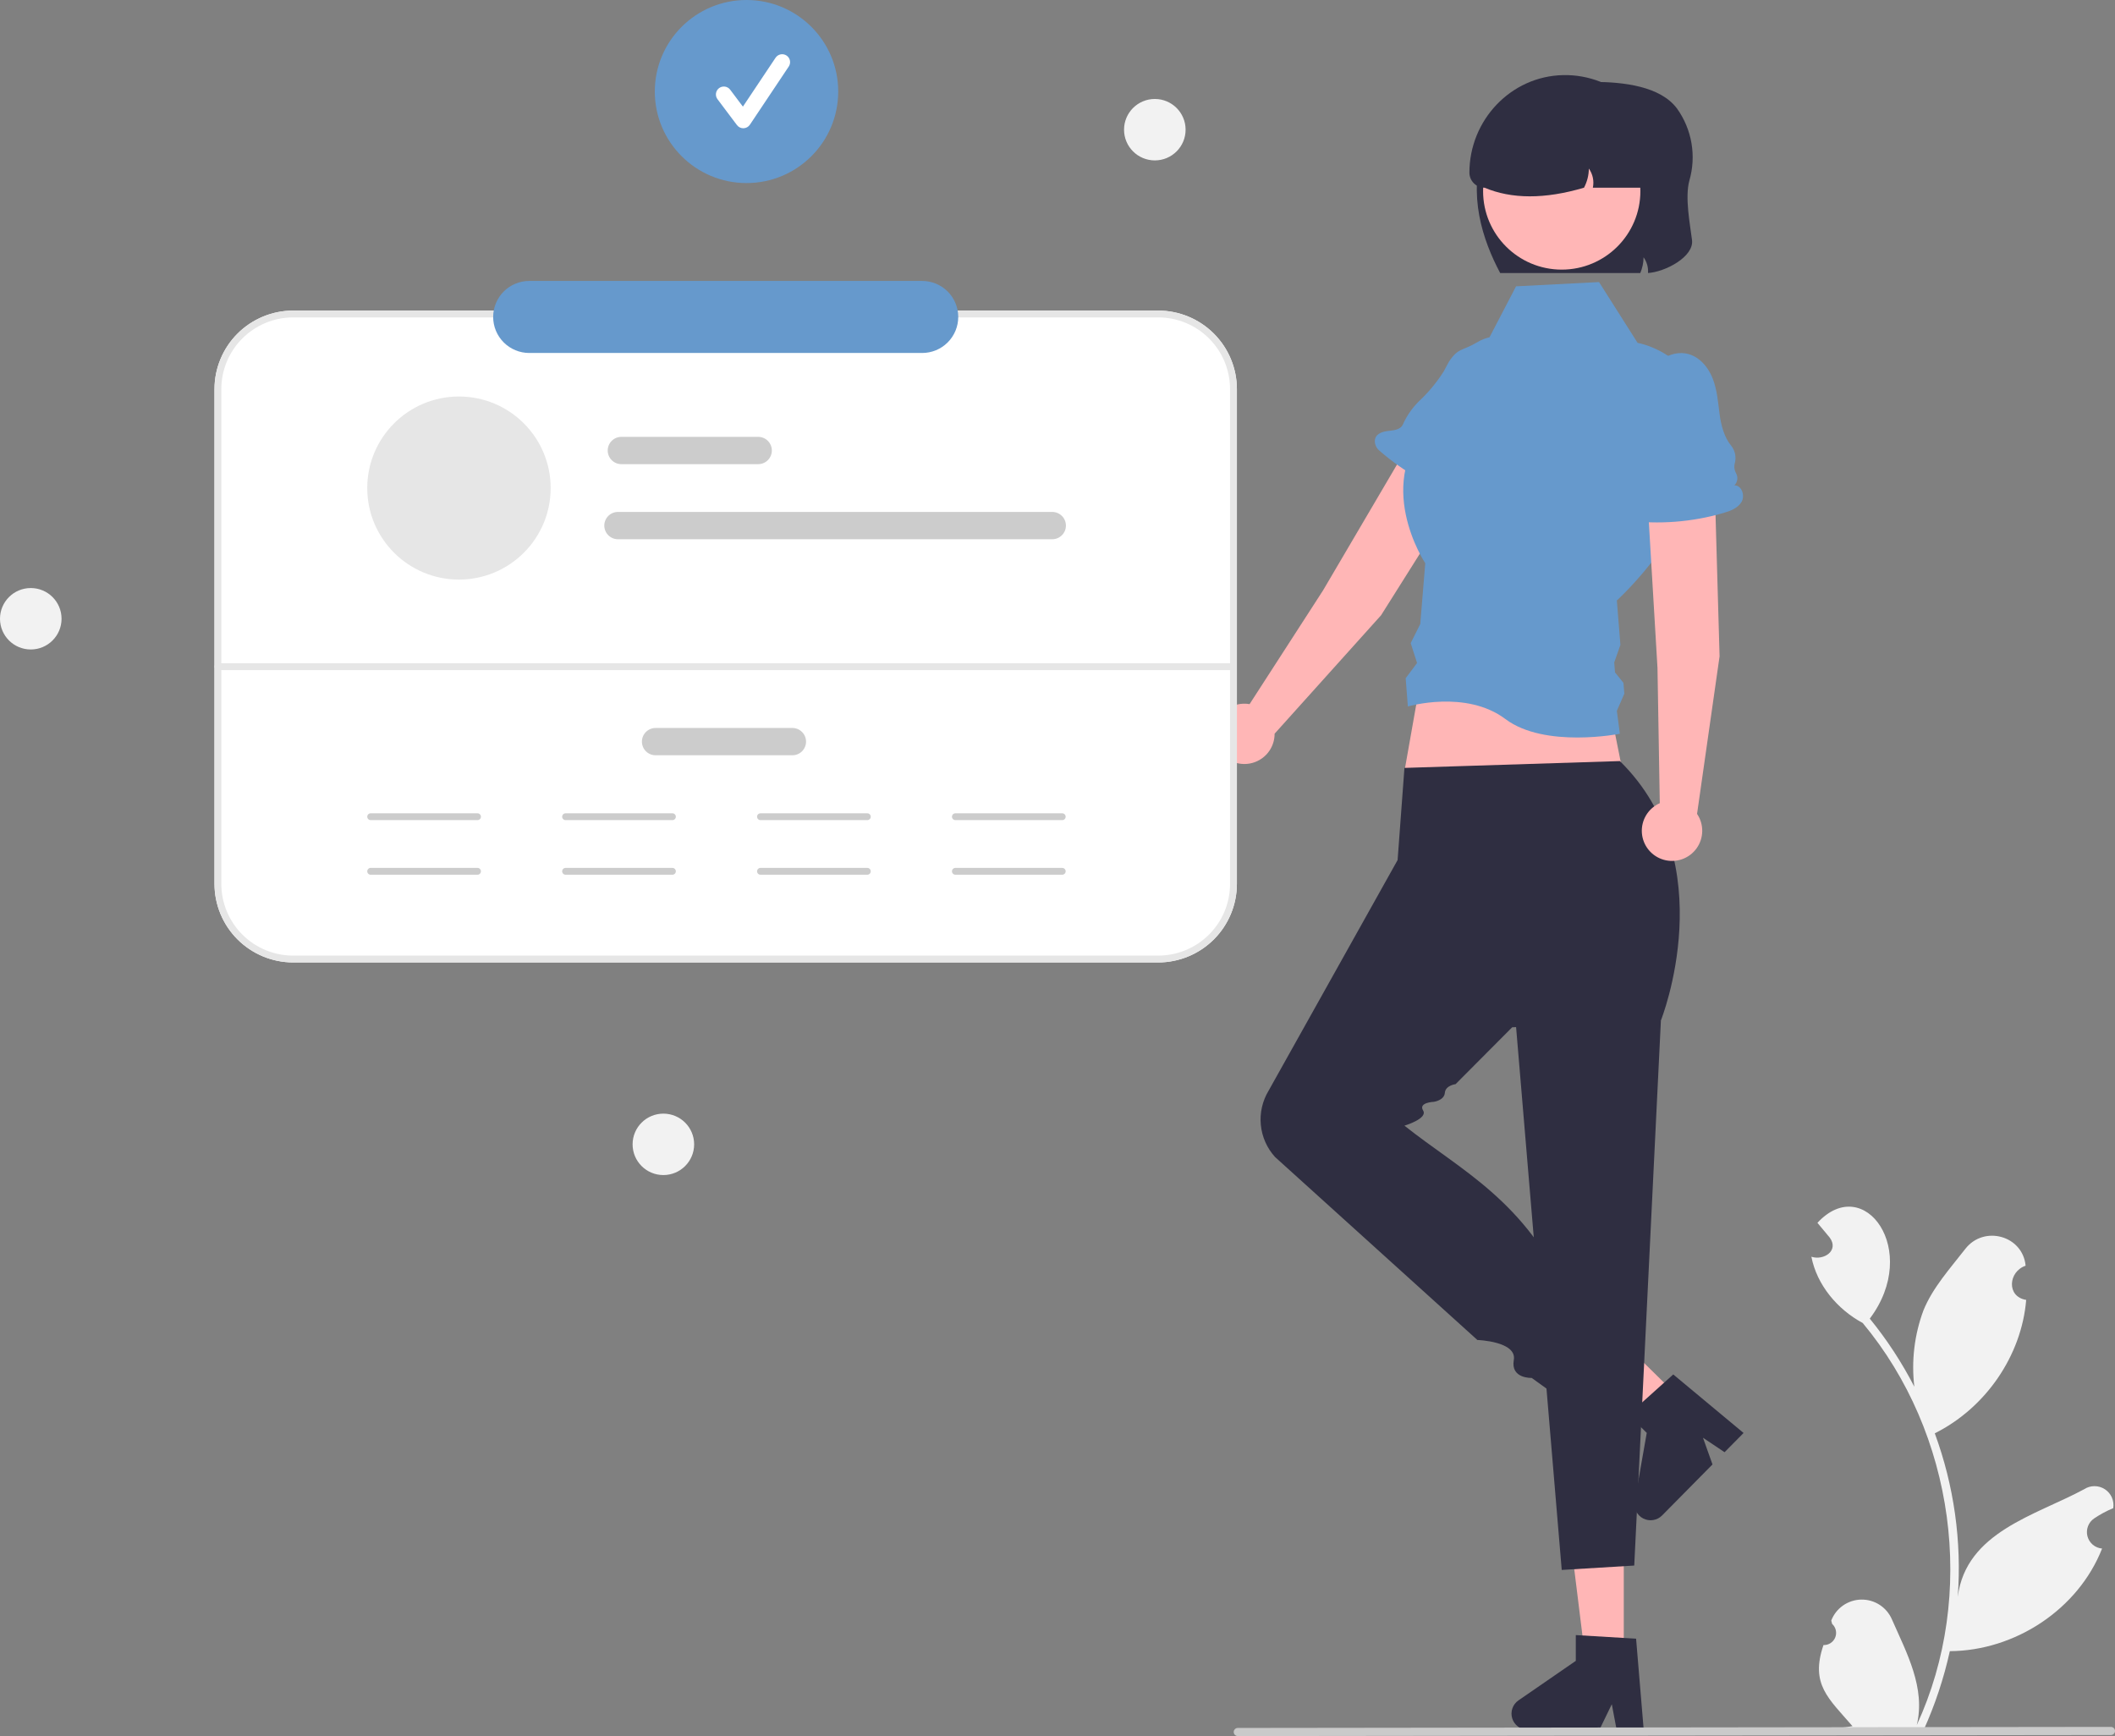 <svg width="480" height="394" viewBox="0 0 480 394" fill="none" xmlns="http://www.w3.org/2000/svg">
    <rect x="0" y="0" width="480" height="394" fill="#808080" stroke="none"/>
    <g clip-path="url(#clip0_24_143)">
    <path d="M383.398 40.997C382.359 44.839 383.554 50.888 384.004 54.474C384.485 58.309 377.826 61.74 374.016 61.957C374.11 60.688 373.753 59.426 373.007 58.394C372.998 59.621 372.745 60.835 372.262 61.965H340.468C336.463 54.444 333.057 44.165 336.735 33.538C336.922 31.404 337.735 29.372 339.075 27.698C340.414 26.024 342.219 24.782 344.263 24.127L361.599 18.589C368.436 18.589 376.825 19.558 380.605 24.639C382.277 26.978 383.398 29.665 383.882 32.498C384.365 35.331 384.2 38.237 383.398 40.997Z" fill="#2F2E41"/>
    <path d="M413.84 373.344C414.407 373.364 414.966 373.211 415.442 372.903C415.919 372.596 416.289 372.15 416.503 371.626C416.716 371.102 416.763 370.524 416.638 369.972C416.512 369.421 416.219 368.921 415.799 368.54C415.726 368.264 415.675 368.066 415.602 367.79C416.131 366.411 417.061 365.22 418.272 364.371C419.484 363.522 420.921 363.054 422.401 363.026C423.881 362.998 425.335 363.412 426.578 364.214C427.821 365.017 428.795 366.171 429.376 367.53C432.727 375.156 437.044 383.043 435.015 391.497C448.669 361.887 443.58 325.266 422.746 300.254C417.023 297.178 412.356 291.661 411.094 285.216C413.92 286.142 417.411 283.822 415.264 280.88C414.335 279.757 413.398 278.643 412.469 277.519C423.062 266.042 435.983 283.799 424.35 299.264C428.25 304.049 431.637 309.228 434.457 314.717C433.762 308.867 434.469 302.936 436.518 297.412C438.6 292.262 442.552 287.904 446.026 283.436C450.25 277.992 459.074 280.401 459.714 287.253C455.781 288.585 455.323 294.278 459.844 295.014C458.783 307.781 450.545 319.584 439.099 325.287C443.459 337.14 445.238 349.784 444.317 362.377C446.207 347.652 461.989 343.933 472.988 337.983C473.687 337.526 474.504 337.282 475.34 337.281C476.176 337.279 476.994 337.521 477.695 337.976C478.396 338.431 478.949 339.079 479.286 339.843C479.624 340.606 479.732 341.451 479.596 342.274C478.077 342.908 476.624 343.69 475.259 344.611C474.619 345.049 474.131 345.673 473.861 346.399C473.592 347.125 473.553 347.916 473.752 348.664C473.95 349.413 474.376 350.081 474.97 350.579C475.564 351.076 476.298 351.378 477.07 351.443C471.63 365.261 457.311 374.641 442.514 374.729C441.151 380.91 439.148 386.933 436.538 392.7L414.577 392.909C414.496 392.666 414.423 392.415 414.35 392.172C416.384 392.28 418.423 392.14 420.423 391.753C414.984 385.449 410.794 382.246 413.839 373.344L413.84 373.344Z" fill="#F2F2F2"/>
    <path d="M368.516 377.752H359.95L355.874 344.776H368.516V377.752Z" fill="#FFB6B6"/>
    <path d="M373.037 392.564H366.894L365.798 386.776L362.989 392.564H346.697C345.916 392.565 345.156 392.315 344.527 391.854C343.898 391.392 343.433 390.741 343.201 389.997C342.968 389.253 342.98 388.454 343.235 387.717C343.49 386.98 343.974 386.344 344.616 385.901L357.627 376.933V371.081L371.311 371.896L373.037 392.564Z" fill="#2F2E41"/>
    <path d="M381.962 318.026L375.947 324.114L349.558 303.86L358.434 294.875L381.962 318.026Z" fill="#FFB6B6"/>
    <path d="M395.704 325.212L391.391 329.578L386.492 326.294L388.65 332.353L377.212 343.933C376.664 344.488 375.952 344.854 375.181 344.976C374.409 345.099 373.619 344.973 372.925 344.616C372.231 344.258 371.669 343.689 371.323 342.991C370.976 342.292 370.861 341.502 370.997 340.734L373.732 325.19L369.557 321.082L379.746 311.928L395.704 325.212Z" fill="#2F2E41"/>
    <path d="M313.441 139.627L339.351 98.484C340.443 96.737 340.804 94.632 340.355 92.623C339.907 90.613 338.684 88.86 336.952 87.742C336.056 87.164 335.051 86.774 333.999 86.596C332.947 86.418 331.869 86.455 330.832 86.706C329.795 86.957 328.82 87.417 327.967 88.056C327.113 88.695 326.399 89.502 325.868 90.425L300.268 133.987L283.594 159.802C282.206 159.56 280.778 159.751 279.503 160.347C278.228 160.944 277.168 161.918 276.467 163.136C275.765 164.355 275.457 165.76 275.584 167.16C275.71 168.56 276.265 169.887 277.174 170.961C278.082 172.035 279.3 172.803 280.662 173.162C282.023 173.522 283.462 173.454 284.784 172.968C286.105 172.482 287.245 171.602 288.048 170.448C288.851 169.293 289.278 167.92 289.272 166.514L313.441 139.627Z" fill="#FFB6B6"/>
    <path d="M337.859 109.244L340.043 108.832C339.749 108.297 339.626 107.685 339.691 107.078C339.756 106.471 340.006 105.899 340.407 105.438C340.808 104.977 341.34 104.65 341.933 104.5C342.526 104.351 343.15 104.386 343.722 104.601C341.09 101.861 342.369 97.35 344.062 93.951C345.286 91.495 346.661 89.067 347.26 86.39C348.169 82.325 346.997 77.405 341.565 76.431C339.345 76.085 337.073 76.544 335.163 77.725C331.749 79.739 330.981 78.862 328.827 82.103L327.6 84.38C326.023 86.845 324.142 89.102 322 91.097C320.468 92.62 319.234 94.413 318.359 96.386C318.245 96.631 318.075 96.845 317.863 97.013C317.023 97.661 315.881 97.694 314.829 97.832C313.502 98.006 311.984 98.567 312.018 100.21C312.037 100.602 312.137 100.987 312.313 101.339C312.488 101.691 312.734 102.003 313.036 102.256C318.639 107.15 325.196 110.835 332.294 113.078C333.871 113.576 335.643 113.987 337.126 113.258C338.61 112.528 339.246 110.142 337.859 109.244Z" fill="#6699CC"/>
    <path d="M370.733 187.443L320.291 186.668L318.739 175.05L323.395 148.715H362.973L370.733 187.443Z" fill="#FFB6B6"/>
    <path d="M262.864 218.425H66.526C61.793 218.419 57.257 216.541 53.91 213.201C50.564 209.861 48.682 205.333 48.677 200.61V88.299C48.682 83.576 50.564 79.048 53.91 75.708C57.257 72.369 61.793 70.49 66.526 70.485H262.864C267.596 70.49 272.133 72.369 275.479 75.708C278.825 79.048 280.707 83.576 280.713 88.299V200.61C280.707 205.333 278.825 209.861 275.479 213.201C272.133 216.541 267.596 218.419 262.864 218.425Z" fill="white"/>
    <path d="M262.864 218.425H66.526C61.793 218.419 57.257 216.541 53.91 213.201C50.564 209.861 48.682 205.333 48.677 200.61V88.299C48.682 83.576 50.564 79.048 53.91 75.708C57.257 72.369 61.793 70.49 66.526 70.485H262.864C267.596 70.49 272.133 72.369 275.479 75.708C278.825 79.048 280.707 83.576 280.713 88.299V200.61C280.707 205.333 278.825 209.861 275.479 213.201C272.133 216.541 267.596 218.419 262.864 218.425ZM66.526 72.034C62.205 72.039 58.062 73.754 55.007 76.803C51.952 79.853 50.234 83.987 50.229 88.299V200.61C50.234 204.922 51.952 209.057 55.007 212.106C58.063 215.155 62.205 216.871 66.526 216.876H262.864C267.185 216.871 271.327 215.155 274.382 212.106C277.437 209.057 279.156 204.922 279.161 200.61V88.299C279.156 83.987 277.437 79.853 274.382 76.803C271.327 73.754 267.185 72.039 262.864 72.034H66.526Z" fill="#E6E6E6"/>
    <path d="M279.161 152.076H49.452C49.246 152.076 49.049 151.994 48.903 151.849C48.758 151.704 48.676 151.507 48.676 151.301C48.676 151.096 48.758 150.899 48.903 150.753C49.049 150.608 49.246 150.527 49.452 150.527H279.161C279.367 150.527 279.565 150.608 279.71 150.753C279.856 150.899 279.937 151.096 279.937 151.301C279.937 151.507 279.856 151.704 279.71 151.849C279.565 151.994 279.367 152.076 279.161 152.076Z" fill="#E6E6E6"/>
    <path d="M262.088 36.404C265.945 36.404 269.072 33.283 269.072 29.433C269.072 25.583 265.945 22.462 262.088 22.462C258.23 22.462 255.103 25.583 255.103 29.433C255.103 33.283 258.23 36.404 262.088 36.404Z" fill="#F2F2F2"/>
    <path d="M6.984 147.398C10.842 147.398 13.969 144.277 13.969 140.427C13.969 136.577 10.842 133.456 6.984 133.456C3.127 133.456 0 136.577 0 140.427C0 144.277 3.127 147.398 6.984 147.398Z" fill="#F2F2F2"/>
    <path d="M150.552 266.68C154.409 266.68 157.536 263.559 157.536 259.709C157.536 255.859 154.409 252.738 150.552 252.738C146.695 252.738 143.568 255.859 143.568 259.709C143.568 263.559 146.695 266.68 150.552 266.68Z" fill="#F2F2F2"/>
    <path d="M108.371 186.126H84.124C83.918 186.126 83.721 186.044 83.575 185.899C83.43 185.754 83.348 185.557 83.348 185.351C83.348 185.146 83.43 184.949 83.575 184.804C83.721 184.658 83.918 184.577 84.124 184.577H108.371C108.576 184.577 108.774 184.658 108.919 184.804C109.065 184.949 109.147 185.146 109.147 185.351C109.147 185.557 109.065 185.754 108.919 185.899C108.774 186.044 108.576 186.126 108.371 186.126Z" fill="#CCCCCC"/>
    <path d="M108.371 198.519H84.124C83.918 198.519 83.721 198.437 83.575 198.292C83.43 198.146 83.348 197.949 83.348 197.744C83.348 197.539 83.43 197.342 83.575 197.196C83.721 197.051 83.918 196.969 84.124 196.969H108.371C108.576 196.969 108.774 197.051 108.919 197.196C109.065 197.342 109.147 197.539 109.147 197.744C109.147 197.949 109.065 198.146 108.919 198.292C108.774 198.437 108.576 198.519 108.371 198.519Z" fill="#CCCCCC"/>
    <path d="M241.074 186.126H216.827C216.621 186.126 216.424 186.044 216.278 185.899C216.133 185.754 216.051 185.557 216.051 185.351C216.051 185.146 216.133 184.949 216.278 184.804C216.424 184.658 216.621 184.577 216.827 184.577H241.074C241.279 184.577 241.477 184.658 241.622 184.804C241.768 184.949 241.85 185.146 241.85 185.351C241.85 185.557 241.768 185.754 241.622 185.899C241.477 186.044 241.279 186.126 241.074 186.126Z" fill="#CCCCCC"/>
    <path d="M241.074 198.519H216.827C216.621 198.519 216.424 198.437 216.278 198.292C216.133 198.146 216.051 197.949 216.051 197.744C216.051 197.539 216.133 197.342 216.278 197.196C216.424 197.051 216.621 196.969 216.827 196.969H241.074C241.279 196.969 241.477 197.051 241.622 197.196C241.768 197.342 241.85 197.539 241.85 197.744C241.85 197.949 241.768 198.146 241.622 198.292C241.477 198.437 241.279 198.519 241.074 198.519Z" fill="#CCCCCC"/>
    <path d="M196.839 186.126H172.593C172.387 186.126 172.189 186.044 172.044 185.899C171.898 185.754 171.817 185.557 171.817 185.351C171.817 185.146 171.898 184.949 172.044 184.804C172.189 184.658 172.387 184.577 172.593 184.577H196.839C197.045 184.577 197.243 184.658 197.388 184.804C197.534 184.949 197.615 185.146 197.615 185.351C197.615 185.557 197.534 185.754 197.388 185.899C197.243 186.044 197.045 186.126 196.839 186.126Z" fill="#CCCCCC"/>
    <path d="M196.839 198.519H172.593C172.387 198.519 172.189 198.437 172.044 198.292C171.898 198.146 171.817 197.949 171.817 197.744C171.817 197.539 171.898 197.342 172.044 197.196C172.189 197.051 172.387 196.969 172.593 196.969H196.839C197.045 196.969 197.243 197.051 197.388 197.196C197.534 197.342 197.615 197.539 197.615 197.744C197.615 197.949 197.534 198.146 197.388 198.292C197.243 198.437 197.045 198.519 196.839 198.519Z" fill="#CCCCCC"/>
    <path d="M152.605 186.126H128.358C128.152 186.126 127.955 186.044 127.809 185.899C127.664 185.754 127.582 185.557 127.582 185.351C127.582 185.146 127.664 184.949 127.809 184.804C127.955 184.658 128.152 184.577 128.358 184.577H152.605C152.811 184.577 153.008 184.658 153.154 184.804C153.299 184.949 153.381 185.146 153.381 185.351C153.381 185.557 153.299 185.754 153.154 185.899C153.008 186.044 152.811 186.126 152.605 186.126Z" fill="#CCCCCC"/>
    <path d="M152.605 198.519H128.358C128.152 198.519 127.955 198.437 127.809 198.292C127.664 198.146 127.582 197.949 127.582 197.744C127.582 197.539 127.664 197.342 127.809 197.196C127.955 197.051 128.152 196.969 128.358 196.969H152.605C152.811 196.969 153.008 197.051 153.154 197.196C153.299 197.342 153.381 197.539 153.381 197.744C153.381 197.949 153.299 198.146 153.154 198.292C153.008 198.437 152.811 198.519 152.605 198.519Z" fill="#CCCCCC"/>
    <path d="M318.739 174.275L317.187 195.188L287.904 247.542C286.498 249.873 285.881 252.594 286.145 255.302C286.409 258.01 287.539 260.562 289.369 262.579L335.289 304.108C335.289 304.108 344.316 304.404 343.556 308.662C342.796 312.921 347.621 312.719 347.621 312.719L353.05 316.634L355.989 294.331C346.116 272.329 331.476 265.617 318.739 255.468C318.739 255.468 324.11 253.874 322.976 252.028C321.843 250.182 325.402 250.059 325.402 250.059C325.402 250.059 327.763 249.741 327.907 248.025C328.051 246.309 330.341 246.049 330.341 246.049L343.188 233.141L376.942 231.592C376.942 231.592 391.225 195.877 367.629 172.726L318.739 174.275Z" fill="#2F2E41"/>
    <path d="M343.264 223.442L354.436 356.296L370.892 355.301L376.942 231.592L343.264 223.442Z" fill="#2F2E41"/>
    <path d="M344.066 64.982L362.903 64.013L371.653 77.812C371.653 77.812 388.115 80.559 386.974 99.921C385.832 119.282 366.944 136.272 366.944 136.272L367.751 146.354L366.349 150.353L366.529 152.599L368.442 154.977L368.639 157.437L366.944 161.328L367.629 166.53C367.629 166.53 350.586 169.906 341.647 163.183C332.707 156.46 319.515 160.333 319.515 160.333L319.018 153.925L321.603 150.465L320.159 145.952L322.33 141.612L323.462 127.825C323.462 127.825 311.079 109.256 325.294 95.271L331 85.59L337.384 77.816L344.066 64.982Z" fill="#6699CC"/>
    <path d="M390.257 148.951L388.871 100.375C388.806 98.317 387.933 96.367 386.441 94.946C384.948 93.525 382.956 92.746 380.893 92.778C379.826 92.795 378.774 93.029 377.8 93.464C376.827 93.9 375.952 94.529 375.23 95.314C374.508 96.098 373.953 97.021 373.6 98.026C373.247 99.031 373.103 100.097 373.176 101.16L376.166 151.574L376.689 182.284C375.401 182.853 374.32 183.804 373.593 185.007C372.865 186.211 372.527 187.608 372.623 189.011C372.719 190.413 373.245 191.752 374.13 192.845C375.015 193.938 376.216 194.733 377.569 195.121C378.923 195.51 380.363 195.473 381.695 195.016C383.027 194.559 384.185 193.704 385.013 192.566C385.84 191.429 386.297 190.066 386.322 188.66C386.346 187.255 385.936 185.876 385.148 184.712L390.257 148.951Z" fill="#FFB6B6"/>
    <path d="M393.626 110.146C393.982 109.785 394.209 109.317 394.273 108.815C394.337 108.313 394.234 107.803 393.98 107.365C393.677 106.818 393.552 106.19 393.623 105.569C393.638 105.449 393.662 105.331 393.692 105.214C393.895 104.514 393.925 103.775 393.781 103.061C393.636 102.347 393.321 101.679 392.862 101.112C391.325 99.27 390.583 96.48 390.262 93.993C389.91 91.272 389.701 88.492 388.707 85.933C387.274 82.244 383.848 78.955 379.172 80.529C377.193 81.229 375.517 82.589 374.425 84.378C372.094 88.09 372.068 92.577 372.086 96.871L371.247 95.174C371.347 99.863 370.498 104.524 368.75 108.877C369.792 108.675 370.529 110.073 370.192 111.078C369.855 112.083 368.924 112.743 368.126 113.442C367.12 114.323 366.171 115.632 367.115 116.979C367.35 117.294 367.647 117.558 367.989 117.754C368.331 117.949 368.71 118.072 369.101 118.114C376.485 119.072 383.987 118.496 391.137 116.421C392.725 115.96 394.427 115.319 395.253 113.889C396.079 112.459 395.279 110.123 393.626 110.146Z" fill="#6699CC"/>
    <path d="M354.437 61.19C364.294 61.19 372.286 53.214 372.286 43.375C372.286 33.536 364.294 25.56 354.437 25.56C344.579 25.56 336.588 33.536 336.588 43.375C336.588 53.214 344.579 61.19 354.437 61.19Z" fill="#FFB6B6"/>
    <path d="M169.421 41.545C180.916 41.545 190.234 32.245 190.234 20.773C190.234 9.3 180.916 0 169.421 0C157.927 0 148.609 9.3 148.609 20.773C148.609 32.245 157.927 41.545 169.421 41.545Z" fill="#6699CC"/>
    <path d="M168.689 29.105C168.41 29.105 168.135 29.041 167.885 28.916C167.635 28.791 167.418 28.61 167.25 28.387L162.837 22.514C162.695 22.326 162.591 22.111 162.532 21.882C162.473 21.654 162.46 21.416 162.493 21.182C162.526 20.948 162.606 20.723 162.726 20.52C162.846 20.317 163.006 20.139 163.195 19.998C163.384 19.856 163.6 19.753 163.829 19.694C164.058 19.636 164.297 19.623 164.531 19.657C164.765 19.69 164.99 19.77 165.193 19.89C165.397 20.011 165.574 20.17 165.716 20.36L168.603 24.201L176.018 13.1C176.283 12.705 176.695 12.431 177.162 12.338C177.63 12.245 178.115 12.341 178.511 12.605C178.908 12.869 179.183 13.279 179.277 13.745C179.371 14.212 179.276 14.696 179.012 15.092L170.187 28.306C170.027 28.545 169.812 28.742 169.56 28.881C169.309 29.02 169.027 29.097 168.739 29.105L168.689 29.105Z" fill="white"/>
    <path d="M209.276 80.108H120.114C117.942 80.108 115.859 79.247 114.323 77.714C112.787 76.181 111.924 74.102 111.924 71.934C111.924 69.766 112.787 67.687 114.323 66.154C115.859 64.621 117.942 63.76 120.114 63.76H209.276C210.352 63.759 211.418 63.969 212.412 64.38C213.407 64.79 214.311 65.392 215.072 66.151C215.833 66.91 216.437 67.812 216.849 68.804C217.261 69.796 217.473 70.86 217.473 71.934C217.473 73.008 217.261 74.072 216.849 75.064C216.437 76.056 215.833 76.958 215.072 77.717C214.311 78.476 213.407 79.078 212.412 79.488C211.418 79.898 210.352 80.109 209.276 80.108Z" fill="#6699CC"/>
    <path d="M479.081 393.762L280.913 394C280.669 393.999 280.435 393.901 280.263 393.728C280.091 393.555 279.994 393.321 279.994 393.078C279.994 392.834 280.091 392.6 280.263 392.428C280.435 392.255 280.669 392.157 280.913 392.156L479.081 391.917C479.325 391.919 479.559 392.016 479.731 392.189C479.904 392.362 480 392.596 480 392.84C480 393.084 479.904 393.317 479.731 393.49C479.559 393.663 479.325 393.761 479.081 393.762Z" fill="#CACACA"/>
    <path d="M376.942 38.728V42.6H361.499C361.655 41.853 361.656 41.081 361.499 40.333C361.343 39.586 361.034 38.878 360.591 38.255C360.578 39.771 360.2 41.261 359.489 42.6C350.559 45.236 343.064 45.185 336.922 42.6C336.01 42.6 335.135 42.239 334.491 41.595C333.846 40.952 333.484 40.079 333.484 39.169C333.484 27.295 342.861 17.29 354.755 17.045C357.647 16.984 360.521 17.5 363.21 18.562C365.899 19.624 368.349 21.211 370.416 23.231C372.482 25.25 374.124 27.661 375.244 30.323C376.365 32.984 376.942 35.841 376.942 38.728Z" fill="#2F2E41"/>
    <path d="M172.067 105.34H141.025C140.202 105.34 139.413 105.013 138.83 104.432C138.248 103.851 137.921 103.063 137.921 102.241C137.921 101.42 138.248 100.632 138.83 100.051C139.413 99.469 140.202 99.143 141.025 99.143H172.067C172.89 99.143 173.68 99.469 174.262 100.051C174.844 100.632 175.171 101.42 175.171 102.241C175.171 103.063 174.844 103.851 174.262 104.432C173.68 105.013 172.89 105.34 172.067 105.34Z" fill="#CCCCCC"/>
    <path d="M179.827 171.409H148.786C147.963 171.409 147.173 171.083 146.591 170.502C146.009 169.921 145.682 169.133 145.682 168.311C145.682 167.489 146.009 166.701 146.591 166.12C147.173 165.539 147.963 165.213 148.786 165.213H179.827C180.651 165.213 181.44 165.539 182.022 166.12C182.605 166.701 182.932 167.489 182.932 168.311C182.932 169.133 182.605 169.921 182.022 170.502C181.44 171.083 180.651 171.409 179.827 171.409Z" fill="#CCCCCC"/>
    <path d="M238.807 122.38H140.249C139.426 122.38 138.637 122.053 138.054 121.472C137.472 120.891 137.145 120.103 137.145 119.282C137.145 118.46 137.472 117.672 138.054 117.091C138.637 116.51 139.426 116.183 140.249 116.183H238.807C239.63 116.183 240.419 116.51 241.002 117.091C241.584 117.672 241.911 118.46 241.911 119.282C241.911 120.103 241.584 120.891 241.002 121.472C240.419 122.053 239.63 122.38 238.807 122.38Z" fill="#CCCCCC"/>
    <path d="M104.16 131.534C115.655 131.534 124.973 122.234 124.973 110.761C124.973 99.289 115.655 89.989 104.16 89.989C92.666 89.989 83.348 99.289 83.348 110.761C83.348 122.234 92.666 131.534 104.16 131.534Z" fill="#E6E6E6"/>
    </g>
    <defs>
    <clipPath id="clip0_24_143">
    <rect width="480" height="394" fill="white"/>
    </clipPath>
    </defs>
    </svg>
    